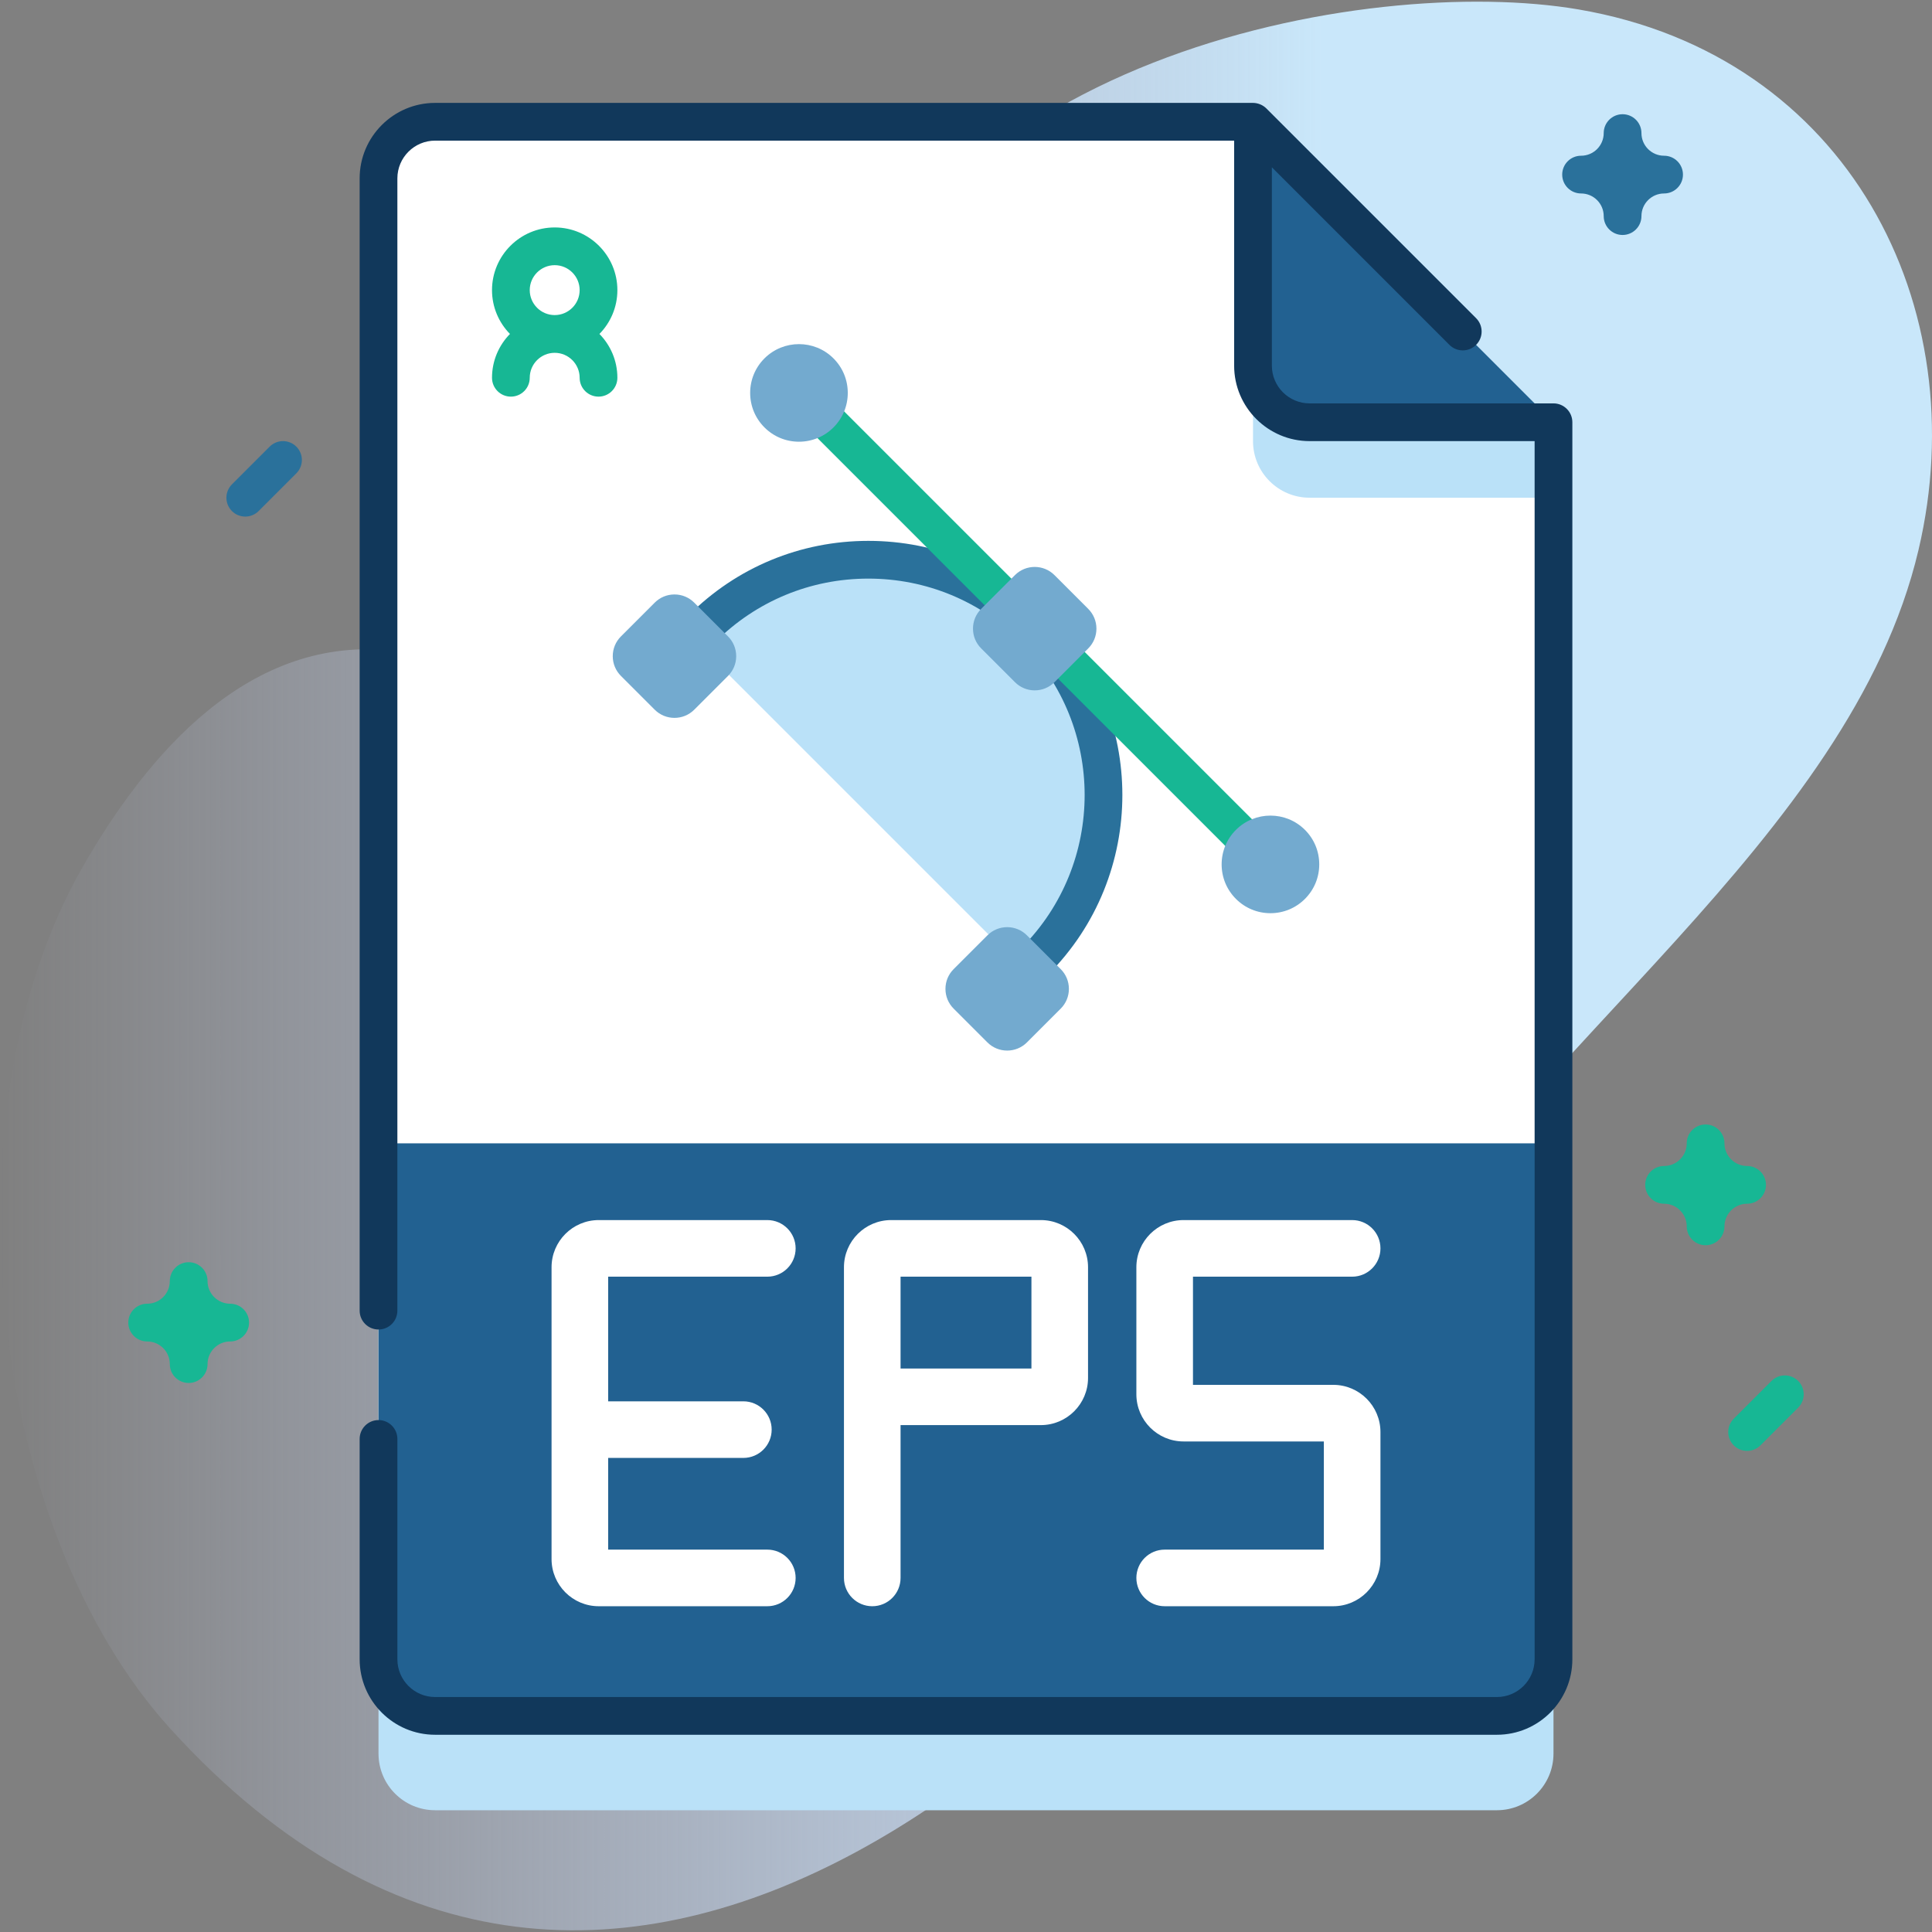 <svg id="Capa_1" enable-background="new 0 0 512 512" height="512" viewBox="0 0 512 512" width="512" xmlns="http://www.w3.org/2000/svg" xmlns:xlink="http://www.w3.org/1999/xlink"><rect x="0" y="0" width="512" height="512" fill="#808080" stroke="none"/><linearGradient id="SVGID_1_" gradientUnits="userSpaceOnUse" x1="0" x2="512" y1="256" y2="256"><stop offset="0" stop-color="#d2deff" stop-opacity="0"/><stop offset=".459" stop-color="#cee2fd" stop-opacity=".67"/><stop offset=".685" stop-color="#c9e7fa"/></linearGradient><g><g><path d="m418.32 2.5c-55.666-9.521-178.298 12.183-200.004 105.017-14.431 61.722-14.007 112.075-50.427 113.02-21.67.562-32.97-44.31-62.889-48.001-39.047-4.817-66.145 27.695-83.057 57.138-37.205 64.772-25.571 174.918 23.354 228.632 118.488 130.086 259.197-5.952 319.358-112.309 38.585-68.213 125.637-123.352 143.767-200.248 15.177-64.376-18.503-131.003-90.102-143.249z" fill="url(#SVGID_1_)"/></g><g><path d="m411.69 136.9v327.83c0 8.284-6.716 15-15 15h-281.38c-8.284 0-15-6.716-15-15v-392.46c0-8.284 6.716-15 15-15h216.75z" fill="#bae1f8"/><g><g><g><path d="m411.69 111.9v327.83c0 8.284-6.716 15-15 15h-281.38c-8.284 0-15-6.716-15-15v-392.46c0-8.284 6.716-15 15-15h216.75z" fill="#fff"/><path d="m332.06 116.9v-84.63l79.63 79.63v20h-64.63c-8.284 0-15-6.716-15-15z" fill="#bae1f8"/><g><path d="m186.885 172.559c-1.802-1.801-1.802-4.723 0-6.524 11.737-11.738 27.343-18.202 43.942-18.202s32.205 6.464 43.942 18.202c24.23 24.23 24.23 63.654 0 87.884-.901.901-2.082 1.352-3.263 1.352s-2.361-.451-3.263-1.352z" fill="#bae1f8"/></g><path d="m163.613 76.887c0-9.161-7.453-16.613-16.613-16.613s-16.613 7.453-16.613 16.613c0 4.518 1.818 8.615 4.755 11.613-2.936 2.998-4.755 7.095-4.755 11.613 0 2.761 2.238 5 5 5s5-2.239 5-5c0-3.646 2.967-6.613 6.613-6.613s6.613 2.967 6.613 6.613c0 2.761 2.238 5 5 5s5-2.239 5-5c0-4.518-1.818-8.615-4.755-11.613 2.937-2.998 4.755-7.095 4.755-11.613zm-16.613-6.614c3.646 0 6.613 2.967 6.613 6.613s-2.966 6.614-6.613 6.614-6.613-2.967-6.613-6.613 2.967-6.614 6.613-6.614z" fill="#17B794"/><path d="m100.31 303v136.73c0 8.284 6.716 15 15 15h281.38c8.284 0 15-6.716 15-15v-136.73z" fill="#226191"/><path d="m332.06 96.9v-64.63l79.63 79.63h-64.63c-8.284 0-15-6.716-15-15z" fill="#226191"/><path d="m411.69 106.9h-64.63c-5.514 0-10-4.486-10-10v-52.56l47.052 47.052c1.953 1.953 5.118 1.953 7.071 0 1.953-1.952 1.953-5.118 0-7.07l-55.587-55.587c-.916-.916-2.242-1.466-3.537-1.466h-216.749c-11.028 0-20 8.972-20 20v300.063c0 2.762 2.239 5 5 5s5-2.238 5-5v-300.062c0-5.514 4.486-10 10-10h211.75v59.63c0 11.028 8.972 20 20 20h59.63v322.83c0 5.514-4.486 10-10 10h-281.38c-5.514 0-10-4.486-10-10v-58.396c0-2.762-2.239-5-5-5s-5 2.238-5 5v58.396c0 11.028 8.972 20 20 20h281.38c11.028 0 20-8.972 20-20v-327.83c0-2.761-2.239-5-5-5z" fill="#11385b"/></g><g fill="#fff"><path d="m275.841 323.333h-39.683c-6.893 0-12.5 5.607-12.5 12.5v82.334c0 4.143 3.358 7.5 7.5 7.5s7.5-3.357 7.5-7.5v-40.5h37.183c6.893 0 12.5-5.607 12.5-12.5v-29.334c0-6.893-5.607-12.5-12.5-12.5zm-2.5 39.334h-34.683v-24.334h34.683z"/><path d="m358.334 338.333c4.143 0 7.5-3.357 7.5-7.5s-3.357-7.5-7.5-7.5h-44.684c-6.893 0-12.5 5.607-12.5 12.5v33.667c0 6.893 5.607 12.5 12.5 12.5h37.184v28.667h-42.184c-4.142 0-7.5 3.357-7.5 7.5s3.358 7.5 7.5 7.5h44.684c6.893 0 12.5-5.607 12.5-12.5v-33.667c0-6.893-5.607-12.5-12.5-12.5h-37.184v-28.667z"/><path d="m203.35 410.667h-42.183v-24.302h35.833c4.142 0 7.5-3.357 7.5-7.5s-3.358-7.5-7.5-7.5h-35.833v-33.032h42.183c4.142 0 7.5-3.357 7.5-7.5s-3.358-7.5-7.5-7.5h-44.683c-6.893 0-12.5 5.607-12.5 12.5v77.334c0 6.893 5.607 12.5 12.5 12.5h44.683c4.142 0 7.5-3.357 7.5-7.5s-3.358-7.5-7.5-7.5z"/></g></g><g><g><g><path d="m274.209 259.767c-1.28 0-2.559-.488-3.536-1.465-1.953-1.952-1.953-5.118 0-7.07 22.359-22.359 22.359-58.74 0-81.1-10.831-10.831-25.232-16.796-40.549-16.796-15.318 0-29.718 5.965-40.549 16.796-1.953 1.953-5.118 1.953-7.071 0-1.953-1.952-1.953-5.118 0-7.07 12.72-12.721 29.632-19.726 47.621-19.726 17.988 0 34.9 7.005 47.621 19.726 26.258 26.258 26.258 68.982 0 95.24-.978.977-2.258 1.465-3.537 1.465z" fill="#2a719b"/></g><g><path d="m330.647 228.035c-1.28 0-2.559-.488-3.536-1.465l-112.876-112.876c-1.953-1.952-1.953-5.118 0-7.07 1.953-1.953 5.118-1.953 7.071 0l112.876 112.876c1.953 1.952 1.953 5.118 0 7.07-.976.977-2.256 1.465-3.535 1.465z" fill="#17B794"/></g><path d="m192.931 168.659-8.951-8.952c-1.399-1.399-3.259-2.171-5.237-2.171s-3.838.771-5.236 2.17l-8.952 8.952c-1.399 1.398-2.169 3.258-2.169 5.236s.771 3.837 2.168 5.234l8.953 8.953c0 .001 0 .001.001.001 1.443 1.443 3.339 2.164 5.235 2.164s3.792-.722 5.235-2.165l8.952-8.952c1.399-1.398 2.169-3.258 2.169-5.235 0-1.978-.77-3.838-2.168-5.235z" fill="#73aacf"/><path d="m281.101 256.829-8.952-8.952c-1.399-1.399-3.258-2.171-5.237-2.171s-3.838.771-5.235 2.17l-8.952 8.952c-1.399 1.398-2.169 3.258-2.169 5.236s.771 3.837 2.168 5.234l8.953 8.953c1.443 1.443 3.339 2.165 5.235 2.165s3.792-.722 5.236-2.165l8.952-8.952c1.399-1.398 2.169-3.258 2.169-5.235 0-1.978-.77-3.838-2.168-5.235z" fill="#73aacf"/><g><g fill="#73aacf"><path d="m220.881 94.978c-5.042-5.042-13.248-5.043-18.291.001-2.443 2.443-3.788 5.69-3.788 9.146s1.346 6.702 3.788 9.145c2.443 2.443 5.69 3.789 9.146 3.789 3.455 0 6.702-1.346 9.145-3.788 0 0 0 0 0-.001 2.443-2.442 3.788-5.69 3.788-9.145s-1.345-6.702-3.788-9.147z"/><path d="m345.826 219.924c-5.042-5.041-13.248-5.043-18.291.001-2.443 2.443-3.788 5.69-3.788 9.146s1.346 6.702 3.788 9.145c2.443 2.443 5.69 3.789 9.146 3.789 3.455 0 6.702-1.346 9.145-3.788 0 0 0 0 0-.001 2.443-2.442 3.788-5.69 3.788-9.145.001-3.456-1.344-6.703-3.788-9.147z"/></g></g></g><path d="m288.397 161.362-8.954-8.954c-2.887-2.887-7.583-2.886-10.47.001l-8.952 8.952c-1.399 1.398-2.169 3.258-2.169 5.236 0 1.977.77 3.836 2.169 5.236l8.952 8.95c1.398 1.399 3.258 2.171 5.236 2.171s3.838-.771 5.236-2.17l8.954-8.953c1.398-1.398 2.167-3.258 2.167-5.234-.001-1.978-.771-3.837-2.169-5.235z" fill="#73aacf"/></g></g><path d="m452 330c-2.761 0-5-2.238-5-5 0-3.309-2.691-6-6-6-2.761 0-5-2.238-5-5s2.239-5 5-5c3.309 0 6-2.691 6-6 0-2.762 2.239-5 5-5s5 2.238 5 5c0 3.309 2.691 6 6 6 2.761 0 5 2.238 5 5s-2.239 5-5 5c-3.309 0-6 2.691-6 6 0 2.762-2.239 5-5 5z" fill="#17B794"/><path d="m430 62.27c-2.761 0-5-2.238-5-5 0-3.309-2.691-6-6-6-2.761 0-5-2.238-5-5s2.239-5 5-5c3.309 0 6-2.691 6-6 0-2.762 2.239-5 5-5s5 2.238 5 5c0 3.309 2.691 6 6 6 2.761 0 5 2.238 5 5s-2.239 5-5 5c-3.309 0-6 2.691-6 6 0 2.761-2.239 5-5 5z" fill="#2a719b"/><path d="m50 366.5c-2.761 0-5-2.238-5-5 0-3.309-2.691-6-6-6-2.761 0-5-2.238-5-5s2.239-5 5-5c3.309 0 6-2.691 6-6 0-2.762 2.239-5 5-5s5 2.238 5 5c0 3.309 2.691 6 6 6 2.761 0 5 2.238 5 5s-2.239 5-5 5c-3.309 0-6 2.691-6 6 0 2.762-2.239 5-5 5z" fill="#17B794"/><path d="m65 136.9c-1.28 0-2.559-.488-3.536-1.465-1.953-1.952-1.953-5.118 0-7.07l10-10c1.953-1.953 5.118-1.953 7.071 0 1.953 1.952 1.953 5.118 0 7.07l-10 10c-.976.977-2.255 1.465-3.535 1.465z" fill="#2a719b"/><path d="m463 384.5c-1.28 0-2.559-.488-3.536-1.465-1.953-1.952-1.953-5.118 0-7.07l10-10c1.953-1.953 5.118-1.953 7.071 0 1.953 1.952 1.953 5.118 0 7.07l-10 10c-.976.977-2.255 1.465-3.535 1.465z" fill="#17B794"/></g></g></svg>